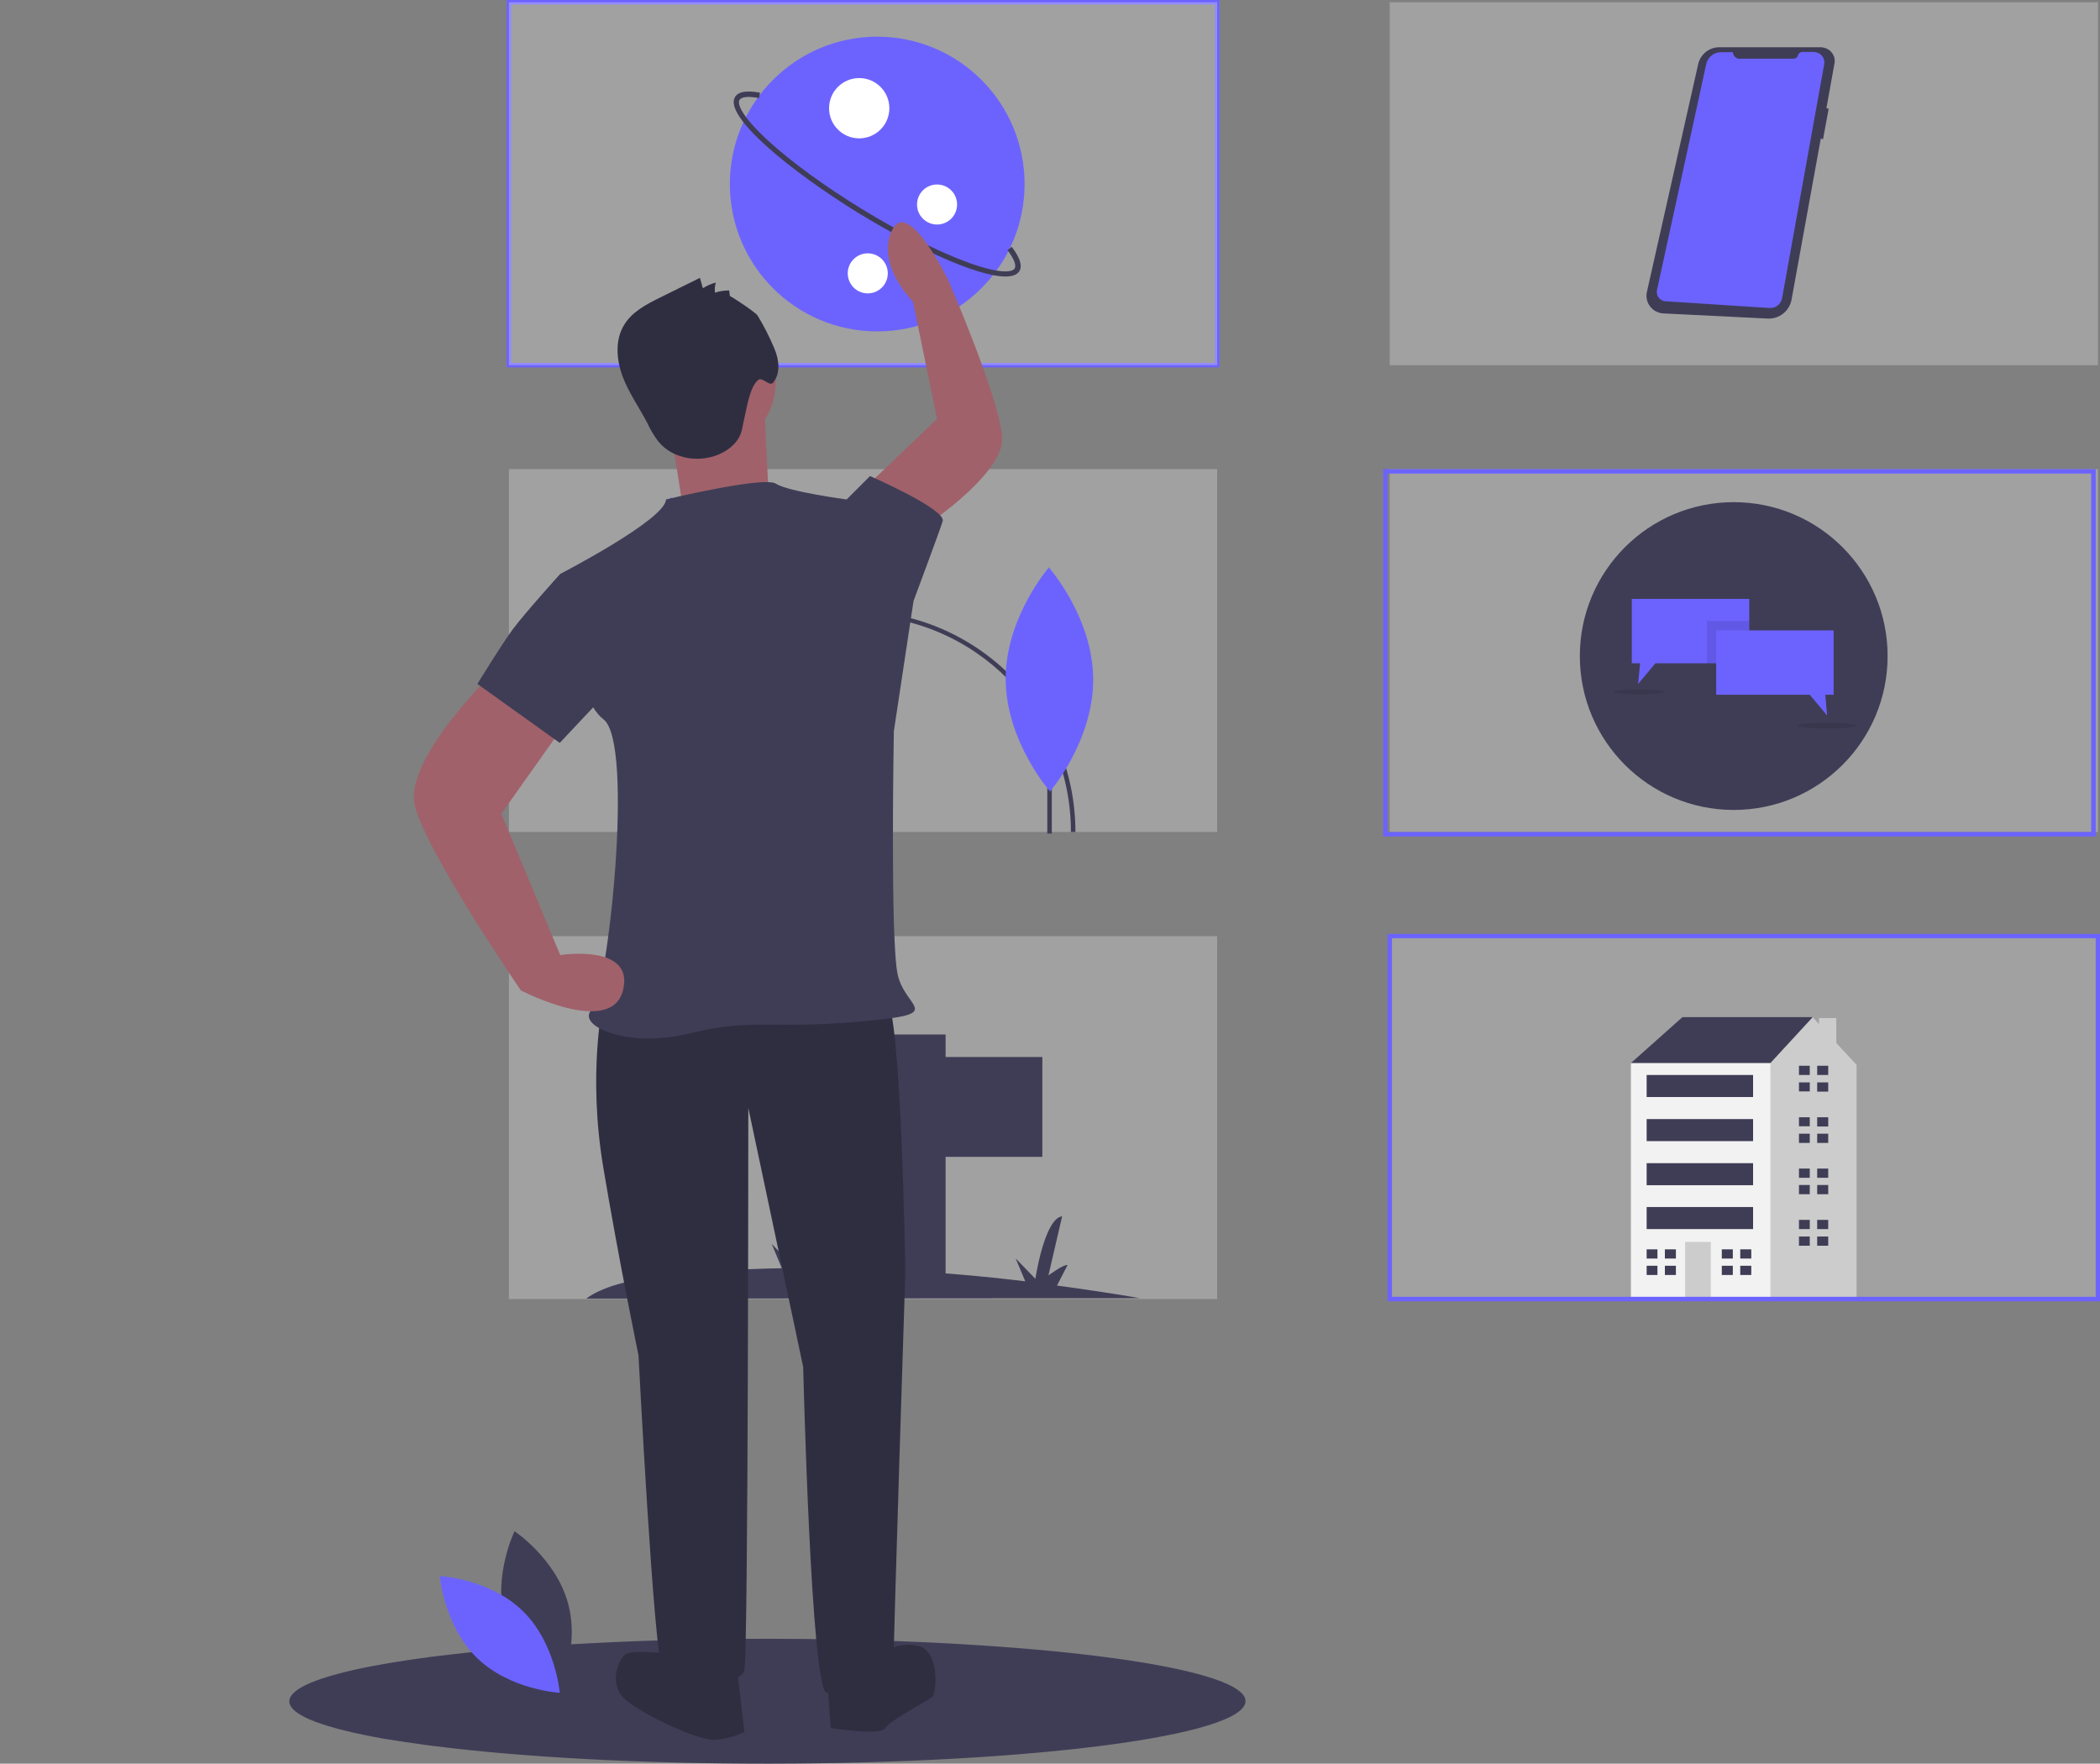 <?xml version="1.0" encoding="utf-8"?>
<!-- Generator: Adobe Illustrator 24.3.0, SVG Export Plug-In . SVG Version: 6.00 Build 0)  -->
<svg version="1.1" id="bebdbc02-5f56-4bd5-9ad9-bce5f07a2c3e"
	 xmlns="http://www.w3.org/2000/svg" xmlns:xlink="http://www.w3.org/1999/xlink" x="0px" y="0px" viewBox="0 0 933.4 783.9"
	 style="enable-background:new 0 0 933.4 783.9;" xml:space="preserve">
<rect x="0" y="0" width="933.4" height="783.9" fill="#808080" stroke="none"/>
<style type="text/css">
	.st0{fill:#3F3D56;}
	.st1{fill:#6C63FF;}
	.st2{opacity:0.29;}
	.st3{fill:#F2F2F2;}
	.st4{fill:#FF6584;}
	.st5{fill:#CCCCCC;}
	.st6{opacity:0.1;enable-background:new    ;}
	.st7{fill:#FFFFFF;}
	.st8{fill:#2F2E41;}
	.st9{fill:#A0616A;}
</style>
<path class="st0" d="M553.6,756.1c0,15.3-94.6,27.7-211.4,27.8H341c-57,0-108.8-2.9-147-7.7c-1.6-0.2-3.2-0.4-4.8-0.6
	c-6.5-0.9-12.6-1.8-18.1-2.7c-26.7-4.7-42.5-10.4-42.5-16.7c0-5.1,10.4-9.8,28.4-13.9c9.6-2.2,21.3-4.1,34.7-5.9
	c2.5-0.3,5-0.6,7.6-0.9c37.6-4.4,87.3-7.1,141.7-7.1c10.6,0,21,0.1,31.2,0.3C474.8,730.7,553.6,742.2,553.6,756.1z"/>
<path class="st1" d="M542,163.3H225.2V0H542V163.3z M227.2,161.3H540V2H227.2V161.3z"/>
<g id="Panels" class="st2">
	<rect x="226.2" y="1" class="st3" width="314.8" height="161.3"/>
	<rect x="617.7" y="208.5" class="st3" width="314.8" height="161.3"/>
	<rect x="226.2" y="208.5" class="st3" width="314.8" height="161.3"/>
	<rect x="617.7" y="1" class="st3" width="314.8" height="161.3"/>
	<rect x="617.7" y="416.1" class="st3" width="314.8" height="161.3"/>
	<rect x="226.2" y="416.1" class="st3" width="314.8" height="161.3"/>
</g>
<path class="st0" d="M506.7,577c-12.8-2.2-25.1-4-36.9-5.6l4.7-9.1c-1.6-0.5-8.5,4.6-8.5,4.6l6.1-26.3c-7.9,1-11.9,27.8-11.9,27.8
	l-8.8-9.1l4.3,10.2c-31.1-3.8-62.3-5.7-93.6-5.9l4-7.7c-1.6-0.5-8.5,4.6-8.5,4.6l6.1-26.3c-7.9,1-11.9,27.8-11.9,27.8l-8.8-9.1
	l4.5,10.8c-18,0.3-36,1.5-53.8,3.7c4-12.1,17.8-23.5,17.8-23.5c-10.5,3.1-16,8.3-18.9,13.2c-0.3-24.9,3.9-49.7,12.2-73.1
	c0,0-21.7,47.2-18.9,78.8l0.3,5.6c-18.4,2.6-25.6,8.8-25.6,8.8L506.7,577z"/>
<circle class="st4" cx="355.7" cy="255.6" r="34.8"/>
<polygon class="st0" points="729,475.8 724.9,472.5 747.8,452.1 805.7,452.1 805.7,470.1 768.1,495.3 "/>
<polygon class="st5" points="816.2,463.6 816.2,452.5 808.5,452.5 808.5,455.2 805.7,452.1 786.9,472.5 779.6,477.4 768.2,560.6 
	785.4,577.7 825.2,577.7 825.2,473.3 "/>
<rect x="724.9" y="472.5" class="st3" width="62" height="105.2"/>
<rect x="749" y="552" class="st5" width="11.4" height="25.7"/>
<polygon class="st0" points="736.7,559.4 736.7,555.3 731.9,555.3 731.9,559.4 736.3,559.4 "/>
<polygon class="st0" points="736.3,562.6 731.9,562.6 731.9,566.7 736.7,566.7 736.7,562.6 "/>
<rect x="740" y="555.3" class="st0" width="4.9" height="4.1"/>
<rect x="740" y="562.6" class="st0" width="4.9" height="4.1"/>
<polygon class="st0" points="770.2,559.4 770.2,555.3 765.3,555.3 765.3,559.4 769.8,559.4 "/>
<polygon class="st0" points="769.8,562.6 765.3,562.6 765.3,566.7 770.2,566.7 770.2,562.6 "/>
<rect x="773.5" y="555.3" class="st0" width="4.9" height="4.1"/>
<rect x="773.5" y="562.6" class="st0" width="4.9" height="4.1"/>
<polygon class="st0" points="804.4,477.8 804.4,473.7 799.6,473.7 799.6,477.8 804,477.8 "/>
<polygon class="st0" points="804,481.1 799.6,481.1 799.6,485.1 804.4,485.1 804.4,481.1 "/>
<rect x="807.7" y="473.7" class="st0" width="4.9" height="4.1"/>
<rect x="807.7" y="481.1" class="st0" width="4.9" height="4.1"/>
<polygon class="st0" points="804.4,500.6 804.4,496.6 799.6,496.6 799.6,500.6 804,500.6 "/>
<polygon class="st0" points="804,503.9 799.6,503.9 799.6,508 804.4,508 804.4,503.9 "/>
<rect x="807.7" y="496.6" class="st0" width="4.9" height="4.1"/>
<rect x="807.7" y="503.9" class="st0" width="4.9" height="4.1"/>
<polygon class="st0" points="804.4,523.5 804.4,519.4 799.6,519.4 799.6,523.5 804,523.5 "/>
<polygon class="st0" points="804,526.7 799.6,526.7 799.6,530.8 804.4,530.8 804.4,526.7 "/>
<rect x="807.7" y="519.4" class="st0" width="4.9" height="4.1"/>
<rect x="807.7" y="526.7" class="st0" width="4.9" height="4.1"/>
<polygon class="st0" points="804.4,546.3 804.4,542.2 799.6,542.2 799.6,546.3 804,546.3 "/>
<polygon class="st0" points="804,549.6 799.6,549.6 799.6,553.7 804.4,553.7 804.4,549.6 "/>
<rect x="807.7" y="542.2" class="st0" width="4.9" height="4.1"/>
<rect x="807.7" y="549.6" class="st0" width="4.9" height="4.1"/>
<rect x="731.9" y="477.8" class="st0" width="47.3" height="9.8"/>
<rect x="731.9" y="497.4" class="st0" width="47.3" height="9.8"/>
<rect x="731.9" y="517" class="st0" width="47.3" height="9.8"/>
<rect x="731.9" y="536.5" class="st0" width="47.3" height="9.8"/>
<polygon class="st0" points="355.9,469.8 397.4,469.8 397.4,459.8 420.3,459.8 420.3,469.8 463.3,469.8 463.3,514.2 420.3,514.2 
	420.3,570 397.4,570 397.4,514.2 355.9,514.2 334.4,489.8 "/>
<path class="st0" d="M478,369.8h-2c0-53.2-43.1-96.4-96.4-96.4c-53.2,0-96.4,43.1-96.4,96.4c0,0,0,0,0,0h-2
	c0-54.3,44.1-98.4,98.4-98.3C434,271.5,478,315.5,478,369.8z"/>
<rect x="330.4" y="271" transform="matrix(1 -1.879997e-03 1.879997e-03 1 -0.602 0.624)" class="st0" width="2.5" height="99.3"/>
<path class="st1" d="M356,283.6c0.2,34.7-24.2,63-24.2,63s-24.7-28-25-62.7c-0.2-34.7,24.2-63,24.2-63S355.8,248.9,356,283.6z"/>
<path class="st6" d="M356,283.6c0.2,34.7-24.2,63-24.2,63s-24.7-28-25-62.7c-0.2-34.7,24.2-63,24.2-63S355.8,248.9,356,283.6z"/>
<rect x="297.7" y="271" transform="matrix(1 -1.879997e-03 1.879997e-03 1 -0.602 0.563)" class="st0" width="2.5" height="99.3"/>
<path class="st1" d="M323.4,283.7c0.2,34.7-24.2,63-24.2,63s-24.7-28-25-62.7c-0.2-34.7,24.2-63,24.2-63S323.1,248.9,323.4,283.7z"
	/>
<rect x="465.5" y="291.9" class="st0" width="2" height="78.6"/>
<path class="st1" d="M485.9,301.9c0.1,27.5-19.2,49.9-19.2,49.9s-19.5-22.2-19.7-49.7s19.2-49.9,19.2-49.9S485.8,274.4,485.9,301.9z
	"/>
<circle class="st0" cx="770.6" cy="291.6" r="68.4"/>
<polygon class="st1" points="777.5,266.2 777.5,294.8 735.8,294.8 728.1,304 729,294.8 725.3,294.8 725.3,266.2 "/>
<rect x="758.7" y="276" class="st6" width="18.8" height="18.8"/>
<polygon class="st1" points="762.8,280.2 815,280.2 815,308.8 811.3,308.8 812.1,318 804.4,308.8 762.8,308.8 "/>
<ellipse class="st6" cx="728.5" cy="307.5" rx="11.5" ry="1.1"/>
<ellipse class="st6" cx="812.1" cy="322.5" rx="13" ry="1.3"/>
<path class="st0" d="M809.4,21h-45.2c-4.5,0-8.4,3.1-9.4,7.5L732,129.8c-0.9,4.2,1.7,8.3,5.9,9.3c0.4,0.1,0.9,0.2,1.3,0.2l46.5,2.3
	c5.1,0.3,9.7-3.4,10.6-8.4l13-71.6l1,0.3l2.5-13.6l-1-0.2l3.6-20c0.6-3.2-1.6-6.3-4.8-6.9C810.2,21.1,809.8,21,809.4,21z"/>
<path class="st1" d="M770.2,23.2h-5.3c-3.1,0-5.8,2.2-6.5,5.2l-21.9,100.5c-0.5,2.2,0.9,4.4,3.1,4.9c0.2,0,0.4,0.1,0.6,0.1l46.3,3
	c2.7,0.2,5.1-1.7,5.6-4.4l18.7-103.9c0.5-2.5-1.2-5-3.8-5.4c-0.3,0-0.5-0.1-0.8-0.1h-5c-1,0-1.9,0.7-2.1,1.6l0,0
	c-0.2,0.8-1,1.4-1.9,1.4h-23.8C771.8,26.3,770.3,24.9,770.2,23.2L770.2,23.2z"/>
<circle class="st1" cx="389.9" cy="81.8" r="65.5"/>
<path class="st0" d="M446.9,122.9c-12.6,0-40.3-12.9-65-28c-30.6-18.8-60.4-43.3-55.2-51.8c1.5-2.4,5.1-3,11.1-1.9l-0.4,2.4
	c-4.7-0.9-7.8-0.6-8.7,0.8c-1.2,2,1.5,7.8,12.8,18.2c10.3,9.4,25.1,20.2,41.6,30.3c16.5,10.1,32.8,18.4,45.9,23.3
	c14.3,5.4,20.8,5.1,22,3.1c0.8-1.4-0.3-4.3-3.2-8.1l1.9-1.5c3.7,4.9,4.8,8.4,3.4,10.8C452.1,122.1,450,122.9,446.9,122.9z"/>
<circle class="st7" cx="381.9" cy="48.1" r="13.4"/>
<circle class="st7" cx="385.7" cy="121.5" r="8.9"/>
<circle class="st7" cx="416.5" cy="90.9" r="8.9"/>
<path class="st1" d="M933.4,578.4H616.7V415.1h316.7L933.4,578.4z M618.7,576.4h312.8V417H618.7V576.4z"/>
<path class="st1" d="M931.5,371.8H614.8V208.5h316.7V371.8z M616.7,369.8h312.8V210.5H616.7V369.8z"/>
<path class="st0" d="M224.4,720.3c5.4,19.9,23.8,32.1,23.8,32.1s9.7-19.9,4.3-39.7c-5.4-19.9-23.8-32.1-23.8-32.1
	S219,700.5,224.4,720.3z"/>
<path class="st1" d="M232.3,716c14.7,14.3,16.5,36.4,16.5,36.4s-22.1-1.2-36.8-15.5s-16.5-36.4-16.5-36.4S217.6,701.7,232.3,716z"/>
<path class="st8" d="M283.8,443.6l-15.7,1.7c0,0-7,31.4,0,73.3c7,41.9,15.7,83.8,15.7,83.8s7,136.1,10.5,137.8s34.9,12.2,36.6,1.7
	s1.7-249.5,1.7-249.5l24.4,115.2c0,0,3.5,144.8,10.5,144.8c7,0,29.7-1.7,29.7-14s5.2-172.7,5.2-172.7s-1.7-118.6-8.7-122.1
	C386.7,440.1,283.8,443.6,283.8,443.6z"/>
<path class="st8" d="M297.7,735c0,0-15.7-1.7-19.2,0c-3.5,1.7-8.7,14,0,20.9c8.7,7,31.4,17.4,38.4,17.4c7,0,14-3.5,14-3.5l-3.5-29.7
	L297.7,735z"/>
<path class="st8" d="M367.5,743.7l1.7,24.4c0,0,22.7,3.5,24.4,0s19.2-12.2,20.9-14s3.5-20.9-7-22.7c-10.5-1.7-14,3.5-14,3.5
	L367.5,743.7z"/>
<path class="st9" d="M408.1,236c0,0,38.1-24.5,37.3-41.4s-23.9-70-23.9-70s-18-37.4-25.1-22.1s9.4,31.6,9.4,31.6l10.7,52.1l-29,27.7
	L408.1,236z"/>
<circle class="st9" cx="313.4" cy="169.7" r="31.4"/>
<path class="st9" d="M297.7,188.9L303,222l38.4-7c0,0-1.7-33.2-1.7-36.6S297.7,188.9,297.7,188.9z"/>
<path class="st0" d="M296,222c0,0,43.6-10.5,48.9-7s31.4,7,31.4,7l29.7,45.4l-8.7,57.6c0,0-1.7,92.5,1.7,108.2
	c3.5,15.7,22.7,17.4-17.4,20.9s-47.1-1.7-75,5.2s-50.6-3.5-43.6-10.5c7-7,19.2-118.6,5.2-129.1c-14-10.5-19.2-64.6-19.2-64.6
	S296,230.8,296,222z"/>
<path class="st0" d="M371,227.3l5.2-5.2l10.5-10.5c0,0,34,14.8,32.3,20.1s-13.1,35.8-13.1,35.8l-15.7,5.2L371,227.3z"/>
<path class="st8" d="M324.4,131.6l-0.3-2.5c-2.1,0-4.3,0.3-6.3,1c-0.2-1.5-0.1-3.1,0.4-4.5c-2.1,0.5-4,1.4-5.8,2.5l-1.3-4.6
	l-17.4,8.6c-6.3,3.1-12.9,6.5-16.4,12.5c-4,6.7-3.3,15.3-0.6,22.6c2.7,7.3,7.3,13.7,10.9,20.6c1.4,3,3,5.8,5,8.4
	c6.6,8.2,19.4,9.9,28.7,4.9c3.4-1.8,6.5-4.6,7.9-8.2c0.8-2.2,1-4.5,1.6-6.8c1.1-4.7,2.5-14.4,6.3-17.3c1.7-1.3,5,3,6.4,1.4
	c3.6-4.1,2.8-10.5,0.6-15.5c-2.1-5-4.6-9.9-7.4-14.5C335.3,138.4,324.4,131.3,324.4,131.6z"/>
<path class="st9" d="M221,297.1c0,0-41.9,40.1-36.6,61.1s47.1,82,47.1,82s40.1,20.9,45.4,0s-27.9-15.7-27.9-15.7l-26.2-62.8
	l29.7-41.9L221,297.1z"/>
<path class="st0" d="M269.8,258.7l-20.9-3.5c0,0-15.7,17.4-20.9,24.4S212.2,304,212.2,304l36.6,26.2l27.9-29.7L269.8,258.7z"/>
</svg>
